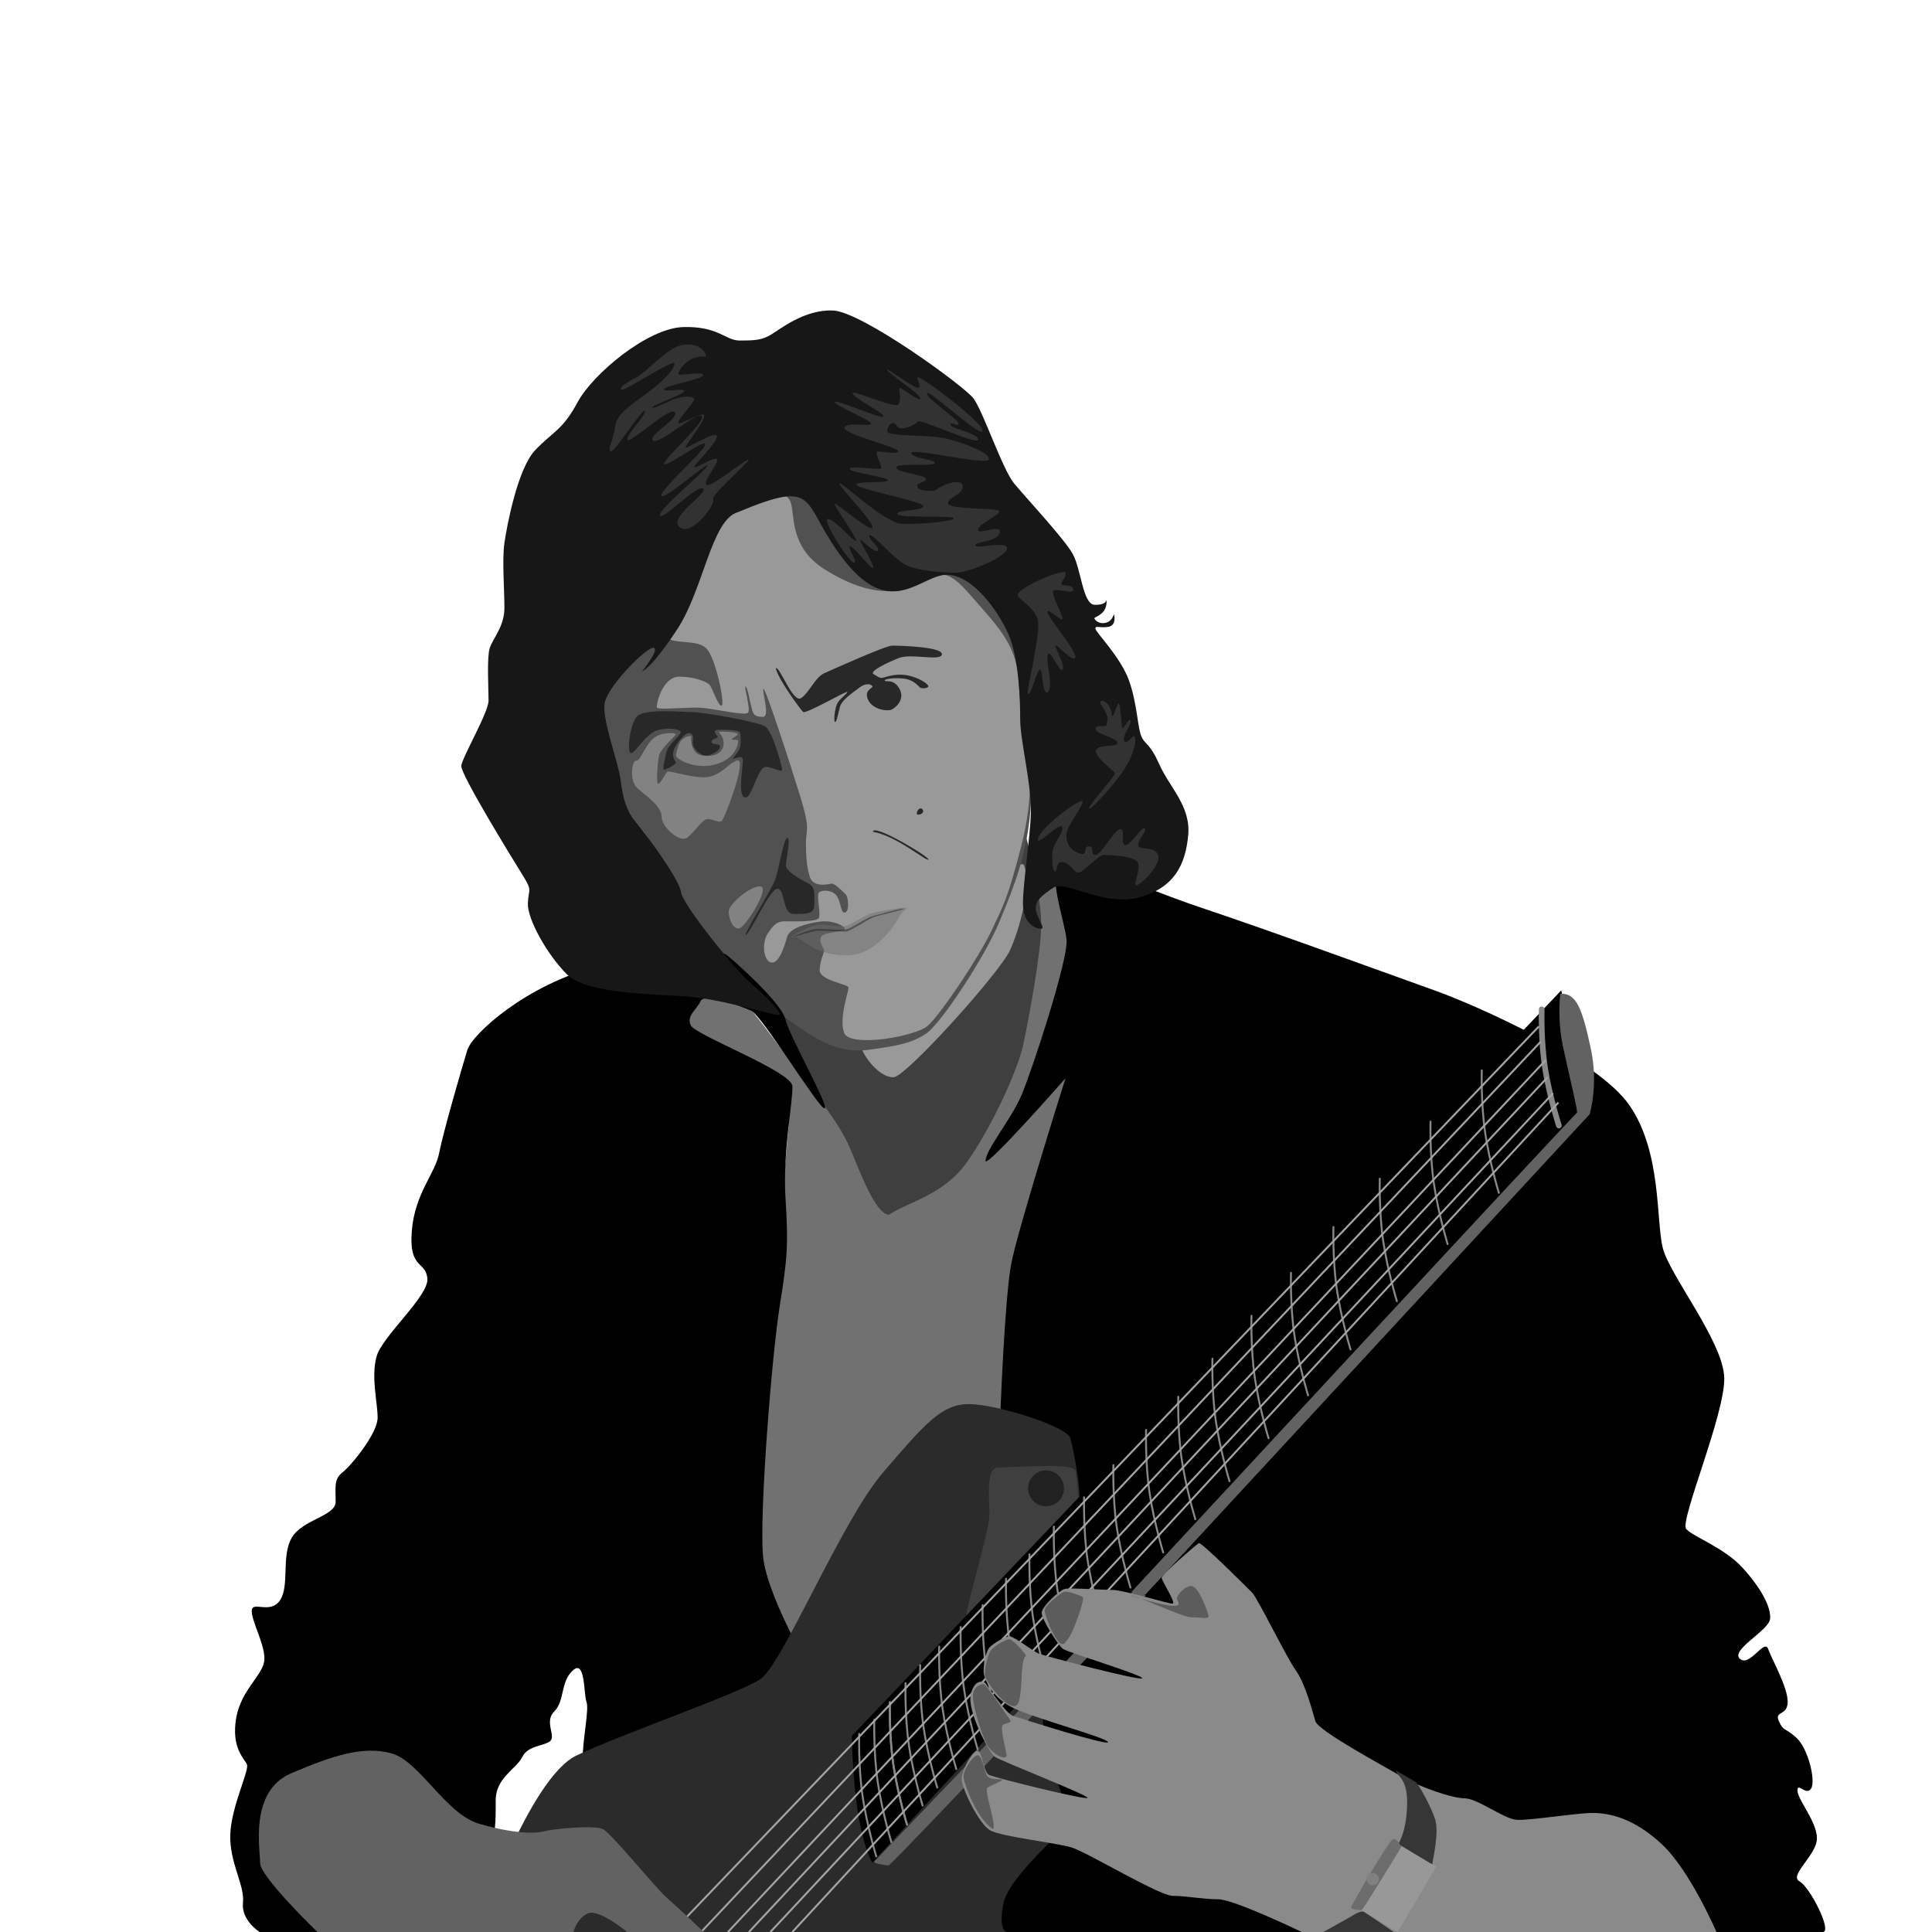 <?xml version="1.0" encoding="UTF-8" standalone="no"?>
<!-- Created with Inkscape (http://www.inkscape.org/) -->

<svg
   xmlns:dc="http://purl.org/dc/elements/1.1/"
   xmlns:cc="http://creativecommons.org/ns#"
   xmlns:rdf="http://www.w3.org/1999/02/22-rdf-syntax-ns#"
   xmlns:svg="http://www.w3.org/2000/svg"
   xmlns="http://www.w3.org/2000/svg"
   xmlns:sodipodi="http://sodipodi.sourceforge.net/DTD/sodipodi-0.dtd"
   xmlns:inkscape="http://www.inkscape.org/namespaces/inkscape"
   width="1000"
   height="1000"
   viewBox="0 0 264.583 264.583"
   id="svg4332"
   version="1.1"
   inkscape:version="0.91+devel r13925"
   sodipodi:docname="allan-holdsworth.svg"
   inkscape:export-filename="/Users/agarone/Documents/git/art/allan-holdsworth/allan-holdsworth.png"
   inkscape:export-xdpi="96"
   inkscape:export-ydpi="96">
  <defs
     id="defs4334" />
  <sodipodi:namedview
     id="base"
     pagecolor="#ffffff"
     bordercolor="#666666"
     borderopacity="1.0"
     inkscape:pageopacity="0.0"
     inkscape:pageshadow="2"
     inkscape:zoom="1.4"
     inkscape:cx="433.95098"
     inkscape:cy="531.99143"
     inkscape:document-units="px"
     inkscape:current-layer="layer2"
     showgrid="false"
     units="px"
     showguides="true"
     inkscape:guide-bbox="true"
     inkscape:window-width="1920"
     inkscape:window-height="1151"
     inkscape:window-x="0"
     inkscape:window-y="1"
     inkscape:window-maximized="1">
    <sodipodi:guide
       position="264.583,0"
       orientation="1,0"
       id="guide4340"
       inkscape:label=""
       inkscape:color="rgb(0,0,255)" />
    <sodipodi:guide
       position="0,0"
       orientation="1,0"
       id="guide4342"
       inkscape:label=""
       inkscape:color="rgb(0,0,255)" />
    <sodipodi:guide
       position="0,0"
       orientation="0,1"
       id="guide4344"
       inkscape:label=""
       inkscape:color="rgb(0,0,255)" />
    <sodipodi:guide
       position="0,264.583"
       orientation="0,1"
       id="guide4346"
       inkscape:label=""
       inkscape:color="rgb(0,0,255)" />
  </sodipodi:namedview>
  <g
     inkscape:label="BG"
     inkscape:groupmode="layer"
     id="layer1"
     transform="translate(0,-32.417)"
     style="display:none">
    <rect
       style="opacity:1;fill:#ffffff;fill-opacity:1;stroke:none;stroke-width:11.608;stroke-miterlimit:4;stroke-dasharray:none;stroke-opacity:1"
       id="rect5606"
       width="264.583"
       height="264.583"
       x="0"
       y="32.417" />
  </g>
  <g
     inkscape:groupmode="layer"
     id="layer2"
     inkscape:label="Head"
     style="display:inline;opacity:1">
    <path
       style="fill:#3f3f3f;fill-opacity:1;fill-rule:evenodd;stroke:none;stroke-width:0.265px;stroke-linecap:butt;stroke-linejoin:miter;stroke-opacity:1"
       d="m 140.116,113.108 c 0,0 3.274,12.161 3.274,13.564 0,1.403 -2.94,21.716 -6.014,27.328 -3.074,5.613 -16.972,15.969 -16.972,15.969 0,0 -14.232,-31.337 -13.698,-32.139 0.535,-0.802 33.409,-24.722 33.409,-24.722 z"
       id="path4992"
       inkscape:connector-curvature="0" />
    <path
       style="fill:#999999;fill-opacity:1;fill-rule:evenodd;stroke:none;stroke-width:0.265px;stroke-linecap:butt;stroke-linejoin:miter;stroke-opacity:1"
       d="m 117.999,143.577 c 0.535,1.537 2.673,4.076 4.41,3.942 1.737,-0.134 14.499,-14.299 15.903,-17.373 1.403,-3.074 2.94,-8.954 1.938,-11.626 -1.002,-2.673 -22.25,25.057 -22.25,25.057 z"
       id="path4994"
       inkscape:connector-curvature="0" />
    <path
       style="fill:#515151;fill-opacity:1;fill-rule:evenodd;stroke:none;stroke-width:0.265px;stroke-linecap:butt;stroke-linejoin:miter;stroke-opacity:1"
       d="m 93.344,124.601 c 1.537,1.67 11.025,12.495 14.767,15.168 3.742,2.673 6.749,4.544 10.758,4.009 4.009,-0.535 6.08,-0.935 8.018,-2.272 1.938,-1.336 7.884,-10.223 10.023,-15.368 2.138,-5.145 3.675,-9.154 4.21,-15.168 0.535,-6.014 -0.468,-17.907 -2.005,-22.451 -1.537,-4.544 -6.682,-10.958 -10.089,-10.958 -3.408,0 -12.695,-13.163 -22.183,-11.626 -9.488,1.537 -13.363,12.628 -20.379,18.976 -7.016,6.348 -3.675,14.967 -2.74,18.108 0.935,3.14 0.601,6.414 3.809,10.156 3.207,3.742 4.477,9.154 5.813,11.426 z"
       id="path4950"
       inkscape:connector-curvature="0" />
    <path
       style="fill:#999999;fill-opacity:1;fill-rule:evenodd;stroke:none;stroke-width:0.265px;stroke-linecap:butt;stroke-linejoin:miter;stroke-opacity:1"
       d="m 89.936,96.872 c 0.067,-1.336 1.136,-4.209 3.074,-4.209 1.938,0 3.708,0.635 4.143,1.102 0.434,0.468 1.169,2.94 1.67,2.873 0.501,-0.067 -0.768,-6.515 -2.105,-7.851 -1.336,-1.336 -4.711,-0.401 -5.512,-1.67 -0.802,-1.27 -0.334,-5.479 3.475,-10.891 3.809,-5.412 7.617,-8.419 9.689,-8.419 2.071,0 3.742,-0.668 4.076,1.67 0.334,2.339 0.334,5.88 4.477,8.486 4.143,2.606 8.486,3.942 12.161,2.205 3.675,-1.737 4.41,-2.606 7.818,1.336 3.408,3.942 6.147,6.481 6.548,11.225 0.401,4.744 0.468,7.951 1.002,9.354 0.535,1.403 1.27,6.615 -0.601,13.831 -1.871,7.216 -2.405,8.018 -4.076,11.559 -1.67,3.541 -7.016,11.559 -8.753,13.029 -1.737,1.47 -10.691,3.007 -11.426,0.935 -0.735,-2.071 0.668,-5.746 0.601,-6.214 -0.067,-0.468 -4.009,-0.935 -3.942,-2.405 0.067,-1.47 0.668,-2.405 0.601,-2.673 -0.067,-0.267 -0.768,-1.203 -0.401,-1.871 0.367,-0.668 3.274,-0.635 3.241,-1.069 -0.033,-0.434 -1.704,-1.203 -3.274,-1.002 -1.57,0.2 -4.276,0.768 -4.644,2.138 -0.367,1.37 -1.136,3.675 -2.172,3.474 -1.036,-0.2 -1.336,-2.639 -0.468,-3.976 0.869,-1.336 1.403,-1.67 2.339,-1.67 0.935,0 4.41,0.134 4.677,-0.468 0.267,-0.601 -0.367,-3.074 0,-3.474 0.367,-0.401 1.938,-0.401 2.506,0.568 0.568,0.969 0.468,2.305 1.069,2.172 0.601,-0.134 0.501,-2.138 0.033,-2.539 -0.468,-0.401 -1.437,-1.537 -2.005,-1.403 -0.568,0.134 -2.372,0.468 -2.84,-0.902 -0.468,-1.37 -0.548,-3.093 -0.548,-4.794 0,-1.701 0.661,-1.559 -0.756,-6.189 -1.417,-4.63 -4.772,-14.883 -5.055,-14.788 -0.283,0.094 0.992,3.874 -0.095,3.827 -1.087,-0.047 -1.276,-0.236 -1.512,-1.134 -0.236,-0.898 -0.614,-3.071 -0.85,-3.024 -0.236,0.047 0.756,3.166 0.331,3.591 -0.425,0.425 -4.252,-0.472 -6.142,-0.661 -1.89,-0.189 -6.328,0.361 -6.353,-0.079 z"
       id="path4952"
       inkscape:connector-curvature="0" />
    <path
       style="fill:#828282;fill-opacity:1;fill-rule:evenodd;stroke:none;stroke-width:0.265px;stroke-linecap:butt;stroke-linejoin:miter;stroke-opacity:1"
       d="m 100.447,104.416 c -0.236,-0.189 -1.89,2.032 -4.016,2.032 -2.126,0 -4.819,-0.992 -5.055,-0.756 -0.236,0.236 -1.039,1.843 -1.276,1.606 -0.236,-0.236 -0.047,-2.788 0.142,-3.78 0.189,-0.992 2.362,-2.788 2.315,-2.977 -0.047,-0.189 -1.984,-0.378 -3.118,0.614 -1.134,0.992 -1.795,3.166 -2.315,3.024 -0.52,-0.142 -1.087,2.693 0.236,3.827 1.323,1.134 3.26,2.457 3.26,3.874 0,1.417 2.504,3.591 3.496,2.835 0.992,-0.756 2.079,-2.551 2.788,-2.551 0.709,0 1.559,0.567 1.937,0.283 0.378,-0.283 4.158,-10.111 1.606,-8.032 z"
       id="path4954"
       inkscape:connector-curvature="0" />
    <path
       style="fill:#828282;fill-opacity:1;fill-rule:evenodd;stroke:none;stroke-width:0.265px;stroke-linecap:butt;stroke-linejoin:miter;stroke-opacity:1"
       d="m 101.203,127.142 c 0.756,0 4.111,-5.292 3.071,-5.717 -1.039,-0.425 -4.536,2.315 -4.488,3.449 0.047,1.134 0.661,2.41 1.417,2.268 z"
       id="path4956"
       inkscape:connector-curvature="0" />
    <path
       style="fill:#828282;fill-opacity:1;fill-rule:evenodd;stroke:none;stroke-width:0.265px;stroke-linecap:butt;stroke-linejoin:miter;stroke-opacity:1"
       d="m 94.683,100.825 c -0.142,0.378 0,2.197 1.158,2.551 1.158,0.354 2.929,0.142 3.213,-1.181 0.283,-1.323 -0.827,-1.937 -0.543,-1.984 0.283,-0.047 2.646,0 2.504,0.354 -0.142,0.354 -0.874,0.52 -0.78,0.685 0.095,0.165 0.85,-0.071 0.85,0.236 0,0.307 -0.236,2.386 -3.071,3.189 -2.835,0.803 -5.433,-0.732 -5.433,-1.181 0,-0.449 0.402,-1.866 0.78,-2.173 0.378,-0.307 0.921,-0.614 1.323,-0.496 z"
       id="path4958"
       inkscape:connector-curvature="0" />
    <path
       style="fill:#282828;fill-opacity:1;fill-rule:evenodd;stroke:none;stroke-width:0.265px;stroke-linecap:butt;stroke-linejoin:miter;stroke-opacity:1"
       d="m 102.101,128.039 c 0.567,0.047 3.402,-6.615 4.441,-6.331 1.039,0.283 0.567,3.449 2.173,3.449 1.606,0 2.788,0.047 2.788,-1.134 0,-1.181 0.283,-2.457 -0.709,-2.977 -0.992,-0.52 -3.166,-1.701 -3.166,-2.504 0,-0.803 0.709,-3.827 0.189,-3.78 -0.52,0.047 -1.134,4.347 -1.701,5.811 -0.567,1.465 -4.063,6.993 -4.016,7.465 z"
       id="path4962"
       inkscape:connector-curvature="0" />
    <path
       style="fill:#282828;fill-opacity:1;fill-rule:evenodd;stroke:none;stroke-width:0.265px;stroke-linecap:butt;stroke-linejoin:miter;stroke-opacity:1"
       d="m 102.195,109.188 c 0.709,0 1.654,-4.158 2.646,-4.158 0.992,0 2.268,0.85 2.268,0.378 0,-0.472 -1.323,-5.339 -2.362,-5.953 -1.039,-0.614 -8.41,-1.937 -9.969,-1.937 -1.559,0 -6.567,-0.52 -7.56,0.614 -0.992,1.134 -1.417,5.008 -0.803,5.008 0.614,0 1.984,-2.646 3.591,-3.118 1.606,-0.472 3.26,-0.142 3.213,0.283 -0.047,0.425 -1.795,1.748 -1.984,2.788 -0.189,1.039 -0.614,2.41 -0.236,2.315 0.378,-0.095 1.748,-0.803 1.559,-1.039 -0.189,-0.236 -0.614,-0.945 -0.236,-1.795 0.378,-0.85 1.606,-2.504 2.268,-2.126 0.661,0.378 0.047,1.181 0.425,1.843 0.378,0.661 1.276,1.465 2.221,1.087 0.945,-0.378 1.417,-0.803 1.37,-1.181 -0.047,-0.378 -1.181,-0.189 -1.181,-0.614 0,-0.425 1.087,-0.52 0.85,-0.756 -0.236,-0.236 -0.661,-0.756 -0.142,-0.85 0.52,-0.094 3.118,-0.047 3.213,0.331 0.095,0.378 0.167,1.661 -0.066,2.229 -0.234,0.568 -1.002,1.37 -0.935,1.403 0.067,0.033 0.986,-0.451 1.32,-0.15 0.334,0.301 -0.922,5.74 0.533,5.401 z"
       id="path4964"
       inkscape:connector-curvature="0" />
    <path
       style="fill:#6e6e6e;fill-opacity:0.47;fill-rule:evenodd;stroke:none;stroke-width:0.265px;stroke-linecap:butt;stroke-linejoin:miter;stroke-opacity:1"
       d="m 108.385,128.441 c 0,-0.378 2.906,-1.819 3.803,-1.819 0.898,0 3.047,0.307 3.591,0.213 0.543,-0.095 2.646,-1.488 3.567,-1.772 0.921,-0.283 4.772,-0.921 4.819,-0.732 0.047,0.189 -0.709,0.543 -1.134,1.394 -0.425,0.85 -3.024,5.032 -6.922,5.103 -3.898,0.071 -5.717,-1.748 -6.544,-2.221 -0.827,-0.472 -0.756,-0.189 -1.181,-0.165 z"
       id="path4966"
       inkscape:connector-curvature="0" />
    <path
       style="fill:#1c1c1c;fill-opacity:0.47;fill-rule:evenodd;stroke:none;stroke-width:0.265px;stroke-linecap:butt;stroke-linejoin:miter;stroke-opacity:1"
       d="m 108.574,128.347 c 0.142,-0.213 2.575,-1.134 3.26,-1.134 0.685,0 3.307,0.165 4.016,0.071 0.709,-0.095 2.788,-1.606 3.614,-1.819 0.827,-0.213 4.299,-1.205 4.299,-1.016 0,0.189 -3.544,0.874 -4.299,1.228 -0.756,0.354 -3.118,1.843 -3.52,1.89 -0.402,0.047 -3.425,-0.142 -4.063,-0.095 -0.638,0.047 -2.882,0.756 -3.307,0.874 z"
       id="path4968"
       inkscape:connector-curvature="0" />
    <path
       style="fill:#282828;fill-opacity:1;fill-rule:evenodd;stroke:none;stroke-width:0.265px;stroke-linecap:butt;stroke-linejoin:miter;stroke-opacity:1"
       d="m 119.536,113.91 c 0,-1.203 7.818,3.474 7.617,3.809 -0.2,0.334 -4.41,-3.274 -7.617,-3.809 z"
       id="path4970"
       inkscape:connector-curvature="0" />
    <path
       style="fill:#282828;fill-opacity:1;fill-rule:evenodd;stroke:none;stroke-width:0.265px;stroke-linecap:butt;stroke-linejoin:miter;stroke-opacity:1"
       d="m 125.55,111.438 c 0,-0.535 0.568,-1.036 0.835,-0.501 0.267,0.535 -0.802,0.802 -0.835,0.501 z"
       id="path4972"
       inkscape:connector-curvature="0" />
    <path
       style="fill:#282828;fill-opacity:1;fill-rule:evenodd;stroke:none;stroke-width:0.265px;stroke-linecap:butt;stroke-linejoin:miter;stroke-opacity:1"
       d="m 106.24,91.526 c 0.501,-0.434 2.339,4.844 3.474,4.076 1.136,-0.768 1.904,-2.84 3.174,-3.408 1.27,-0.568 8.386,-3.775 9.288,-3.775 0.902,0 6.849,0.134 6.815,1.169 -0.033,1.036 -4.143,-0.134 -5.813,0.501 -1.67,0.635 -4.209,1.871 -3.541,2.238 0.668,0.367 0.768,0.535 1.169,0.501 0.401,-0.033 1.67,-0.635 3.307,-0.367 1.637,0.267 3.174,1.27 3.007,1.57 -0.167,0.301 -0.902,0.234 -1.069,0.167 -0.167,-0.067 -0.802,-1.102 -2.305,-1.27 -1.503,-0.167 -2.773,0.1 -2.572,0.301 0.2,0.2 1.27,-0.301 2.038,1.169 0.768,1.47 -0.668,2.606 -1.169,2.806 -0.501,0.2 -2.472,0.033 -3.14,-1.336 -0.668,-1.37 0.668,-1.604 0.568,-1.871 -0.1,-0.267 -0.802,-0.568 -1.771,0.167 -0.969,0.735 -2.405,1.67 -2.673,2.639 -0.267,0.969 -0.434,2.071 -0.668,2.071 -0.234,0 -0.033,-1.871 0.301,-2.539 0.334,-0.668 1.437,-1.37 1.37,-1.57 -0.067,-0.2 -5.713,3.074 -6.047,2.74 -0.334,-0.334 -3.341,-4.343 -3.742,-5.98 z"
       id="path4974"
       inkscape:connector-curvature="0" />
  </g>
  <g
     inkscape:groupmode="layer"
     id="layer4"
     inkscape:label="Shirt"
     style="display:inline">
    <path
       style="fill:#717171;fill-opacity:1;fill-rule:evenodd;stroke:none;stroke-width:0.265px;stroke-linecap:butt;stroke-linejoin:miter;stroke-opacity:1"
       d="m 121.741,166.362 c 2.539,-1.737 7.484,-2.673 10.691,-7.216 3.207,-4.544 6.949,-12.428 7.751,-16.303 0.802,-3.875 2.405,-12.428 2.405,-16.303 0,-3.875 -1.604,-8.152 -0.267,-7.751 1.336,0.401 7.884,6.815 7.083,14.967 -0.802,8.152 -10.557,18.442 -10.958,20.045 -0.401,1.604 4.212,-6.024 4.479,-4.954 0.267,1.069 9.942,-10.18 9.942,-7.107 0,3.074 -13.619,24.623 -13.886,36.115 -0.267,11.493 -3.074,53.187 -9.354,53.988 -6.281,0.802 -29.132,1.203 -29.132,-6.682 0,-7.884 6.281,-47.307 6.281,-54.523 0,-7.216 2.138,-20.847 1.203,-22.183 -0.935,-1.336 -3.474,-1.336 -6.414,-3.341 -2.94,-2.005 -9.706,-3.742 -9.706,-5.746 0,-2.005 6.231,-5.613 7.567,-4.944 1.336,0.668 8.885,11.009 10.691,13.363 3.074,4.009 4.677,6.147 5.88,8.553 1.203,2.405 3.608,9.889 5.746,10.023 z"
       id="path5003"
       inkscape:connector-curvature="0"
       sodipodi:nodetypes="cssssssssssssssssssc" />
    <path
       style="fill:#000000;fill-opacity:1;fill-rule:evenodd;stroke:none;stroke-width:0.265px;stroke-linecap:butt;stroke-linejoin:miter;stroke-opacity:1"
       d="m 134.971,159.012 c 0,-1.604 3.474,-5.613 4.944,-9.087 1.47,-3.474 6.414,-18.575 6.147,-21.248 -0.267,-2.673 -2.806,-9.354 -0.668,-10.424 2.138,-1.069 10.156,3.074 19.377,6.147 9.221,3.074 26.059,9.221 31.671,11.225 5.613,2.005 22.317,9.354 26.727,15.769 4.41,6.414 3.608,15.769 4.544,19.511 0.935,3.742 8.285,12.829 8.419,17.773 0.134,4.944 -6.147,19.644 -5.212,20.713 0.935,1.069 5.212,2.539 7.751,5.345 2.539,2.806 3.875,5.345 3.742,6.949 -0.134,1.604 -5.479,4.276 -4.143,5.479 1.336,1.203 3.341,-2.806 3.875,-1.336 0.535,1.47 2.673,5.212 2.673,7.216 0,2.005 -1.871,1.203 -1.203,2.673 0.668,1.47 0.802,0.802 2.405,2.272 1.604,1.47 2.673,5.88 2.005,6.949 -0.668,1.069 -1.871,-0.935 -1.871,0.267 0,1.203 2.673,4.276 2.673,6.548 0,2.272 -3.875,5.078 -2.405,5.88 1.47,0.802 4.544,6.949 3.207,6.949 l -170.251,0 c 0,0 0.401,-20.312 0.401,-23.386 0,-3.074 0.935,-7.083 0.535,-8.152 -0.401,-1.069 -0.134,-5.88 -1.871,-4.276 -1.737,1.604 -1.069,4.143 -2.539,5.613 -1.47,1.47 0.401,3.475 -0.668,4.143 -1.069,0.668 -2.94,0.535 -3.742,2.138 -0.802,1.604 -3.608,2.806 -3.608,5.88 0,3.074 0.134,6.949 -2.673,10.29 -2.806,3.341 -6.548,7.751 -6.548,7.751 l -23.119,0 c 0,0 -2.539,-1.604 -2.272,-4.009 0.267,-2.405 -1.871,-5.479 -1.737,-9.354 0.134,-3.875 2.673,-8.82 2.272,-9.622 -0.401,-0.802 -2.138,-2.272 -1.47,-6.281 0.668,-4.009 3.875,-6.014 3.875,-8.152 0,-2.138 -1.737,-5.078 -1.737,-6.548 0,-1.47 2.539,0.535 3.875,-1.47 1.336,-2.005 0.134,-6.014 1.604,-8.553 1.47,-2.539 6.014,-2.94 6.014,-4.944 0,-2.005 -0.267,-3.074 0.935,-4.009 1.203,-0.935 4.811,-5.345 4.811,-7.484 0,-2.138 -0.935,-5.613 -0.134,-8.419 0.802,-2.806 7.216,-8.285 6.949,-10.691 -0.267,-2.405 -2.539,-1.203 -2.138,-6.414 0.401,-5.212 3.207,-7.884 3.742,-10.691 0.535,-2.806 3.207,-12.027 3.875,-14.165 0.668,-2.138 8.018,-8.954 18.041,-11.493 10.023,-2.539 16.17,-2.539 17.506,-1.47 1.336,1.069 7.484,6.548 8.018,8.82 0.535,2.272 6.147,12.161 5.345,12.161 -0.802,0 -8.553,-12.695 -10.023,-13.363 -1.47,-0.668 -6.414,-2.539 -6.949,-1.336 -0.535,1.203 -2.005,2.005 -1.336,3.341 0.668,1.336 13.764,6.281 13.898,8.285 0.134,2.005 -1.336,8.954 -0.935,15.368 0.401,6.414 0.267,8.152 -0.802,14.833 -1.069,6.682 -2.806,28.464 -2.272,34.211 0.535,5.746 7.617,17.907 8.686,18.709 1.069,0.802 19.644,-6.147 20.446,-6.147 0.802,0 3.074,-20.981 3.207,-27.128 0.134,-6.147 0.802,-20.713 1.604,-25.257 0.802,-4.544 7.484,-25.658 7.484,-25.658 0,0 -10.691,12.161 -10.958,11.359 z"
       id="path5005"
       inkscape:connector-curvature="0"
       sodipodi:nodetypes="cssssssssssssssssssssscssssssssccssssssssssssssssssssssssssssssscc" />
  </g>
  <g
     inkscape:groupmode="layer"
     id="layer5"
     inkscape:label="Guitar"
     style="display:inline">
    <path
       style="fill:#2b2b2b;fill-opacity:1;fill-rule:evenodd;stroke:none;stroke-width:0.265px;stroke-linecap:butt;stroke-linejoin:miter;stroke-opacity:1"
       d="m 65.347,264.583 c 0,0 7.083,-21.114 13.631,-24.188 6.548,-3.074 22.05,-8.419 25.123,-10.424 3.074,-2.005 11.092,-21.649 16.838,-28.331 5.746,-6.682 8.018,-9.354 11.76,-9.354 3.742,0 13.497,3.074 13.898,4.677 0.401,1.604 1.871,8.018 1.069,12.562 -0.802,4.544 -5.212,16.972 -4.944,24.589 0.267,7.617 4.276,14.032 3.474,15.502 -0.802,1.47 -8.152,7.484 -8.82,11.225 -0.668,3.742 0.535,3.742 0.535,3.742 z"
       id="path5008"
       inkscape:connector-curvature="0" />
    <path
       style="fill:#3f3f3f;fill-opacity:1;fill-rule:evenodd;stroke:none;stroke-width:0.265px;stroke-linecap:butt;stroke-linejoin:miter;stroke-opacity:1"
       d="m 132.298,221.419 c 0.267,-2.405 3.207,-11.76 3.207,-14.032 0,-2.272 -0.535,-6.414 1.203,-6.414 1.737,0 10.29,-0.668 10.557,0.401 0.267,1.069 0.535,4.944 0.535,4.944 z"
       id="path5010"
       inkscape:connector-curvature="0" />
    <path
       style="fill:#000000;fill-opacity:1;fill-rule:evenodd;stroke:none;stroke-width:0.265px;stroke-linecap:butt;stroke-linejoin:miter;stroke-opacity:1"
       d="m 116.663,237.723 97.152,-102.097 2.539,13.898 -96.885,105.571 c 0,0 -2.539,-3.742 -2.806,-17.373 z"
       id="path5012"
       inkscape:connector-curvature="0" />
    <path
       style="fill:none;fill-rule:evenodd;stroke:#888888;stroke-width:0.265;stroke-linecap:round;stroke-linejoin:miter;stroke-miterlimit:4;stroke-dasharray:none;stroke-opacity:1"
       d="m 117.665,237.455 c 0,0 -0.134,4.477 0.468,8.553 0.601,4.076 1.871,8.219 1.871,8.219"
       id="path5026"
       inkscape:connector-curvature="0" />
    <path
       inkscape:connector-curvature="0"
       id="path5028"
       d="m 119.737,235.518 c 0,0 -0.134,4.477 0.468,8.553 0.601,4.076 1.871,8.219 1.871,8.219"
       style="fill:none;fill-rule:evenodd;stroke:#888888;stroke-width:0.265;stroke-linecap:round;stroke-linejoin:miter;stroke-miterlimit:4;stroke-dasharray:none;stroke-opacity:1" />
    <path
       style="fill:none;fill-rule:evenodd;stroke:#888888;stroke-width:0.265;stroke-linecap:round;stroke-linejoin:miter;stroke-miterlimit:4;stroke-dasharray:none;stroke-opacity:1"
       d="m 121.875,233.112 c 0,0 -0.134,4.477 0.468,8.553 0.601,4.076 1.871,8.219 1.871,8.219"
       id="path5030"
       inkscape:connector-curvature="0" />
    <path
       inkscape:connector-curvature="0"
       id="path5032"
       d="m 121.875,233.112 c 0,0 -0.134,4.477 0.468,8.553 0.601,4.076 1.871,8.219 1.871,8.219"
       style="fill:none;fill-rule:evenodd;stroke:#888888;stroke-width:0.265;stroke-linecap:round;stroke-linejoin:miter;stroke-miterlimit:4;stroke-dasharray:none;stroke-opacity:1" />
    <path
       style="fill:none;fill-rule:evenodd;stroke:#888888;stroke-width:0.265;stroke-linecap:round;stroke-linejoin:miter;stroke-miterlimit:4;stroke-dasharray:none;stroke-opacity:1"
       d="m 124.013,230.506 c 0,0 -0.134,4.477 0.468,8.553 0.601,4.076 1.871,8.219 1.871,8.219"
       id="path5034"
       inkscape:connector-curvature="0" />
    <path
       inkscape:connector-curvature="0"
       id="path5036"
       d="m 126.018,228.034 c 0,0 -0.134,4.477 0.468,8.553 0.601,4.076 1.871,8.219 1.871,8.219"
       style="fill:none;fill-rule:evenodd;stroke:#888888;stroke-width:0.265;stroke-linecap:round;stroke-linejoin:miter;stroke-miterlimit:4;stroke-dasharray:none;stroke-opacity:1" />
    <path
       style="fill:none;fill-rule:evenodd;stroke:#888888;stroke-width:0.265;stroke-linecap:round;stroke-linejoin:miter;stroke-miterlimit:4;stroke-dasharray:none;stroke-opacity:1"
       d="m 128.623,225.495 c 0,0 -0.134,4.477 0.468,8.553 0.601,4.076 1.871,8.219 1.871,8.219"
       id="path5038"
       inkscape:connector-curvature="0" />
    <path
       inkscape:connector-curvature="0"
       id="path5040"
       d="m 131.563,222.822 c 0,0 -0.134,4.477 0.468,8.553 0.601,4.076 1.871,8.219 1.871,8.219"
       style="fill:none;fill-rule:evenodd;stroke:#888888;stroke-width:0.265;stroke-linecap:round;stroke-linejoin:miter;stroke-miterlimit:4;stroke-dasharray:none;stroke-opacity:1" />
    <path
       style="fill:none;fill-rule:evenodd;stroke:#888888;stroke-width:0.265;stroke-linecap:round;stroke-linejoin:miter;stroke-miterlimit:4;stroke-dasharray:none;stroke-opacity:1"
       d="m 134.57,219.816 c 0,0 -0.134,4.477 0.468,8.553 0.601,4.076 1.871,8.219 1.871,8.219"
       id="path5042"
       inkscape:connector-curvature="0" />
    <path
       inkscape:connector-curvature="0"
       id="path5044"
       d="m 137.777,216.208 c 0,0 -0.134,4.477 0.468,8.553 0.601,4.076 1.871,8.219 1.871,8.219"
       style="fill:none;fill-rule:evenodd;stroke:#888888;stroke-width:0.265;stroke-linecap:round;stroke-linejoin:miter;stroke-miterlimit:4;stroke-dasharray:none;stroke-opacity:1" />
    <path
       style="fill:none;fill-rule:evenodd;stroke:#888888;stroke-width:0.265;stroke-linecap:round;stroke-linejoin:miter;stroke-miterlimit:4;stroke-dasharray:none;stroke-opacity:1"
       d="m 140.985,212.867 c 0,0 -0.134,4.477 0.468,8.553 0.601,4.076 1.871,8.219 1.871,8.219"
       id="path5046"
       inkscape:connector-curvature="0" />
    <path
       inkscape:connector-curvature="0"
       id="path5048"
       d="m 144.326,209.058 c 0,0 -0.134,4.477 0.468,8.553 0.601,4.076 1.871,8.219 1.871,8.219"
       style="fill:none;fill-rule:evenodd;stroke:#888888;stroke-width:0.265;stroke-linecap:round;stroke-linejoin:miter;stroke-miterlimit:4;stroke-dasharray:none;stroke-opacity:1" />
    <path
       style="fill:none;fill-rule:evenodd;stroke:#888888;stroke-width:0.265;stroke-linecap:round;stroke-linejoin:miter;stroke-miterlimit:4;stroke-dasharray:none;stroke-opacity:1"
       d="m 148.468,205.049 c 0,0 -0.134,4.477 0.468,8.553 0.601,4.076 1.871,8.219 1.871,8.219"
       id="path5050"
       inkscape:connector-curvature="0" />
    <path
       inkscape:connector-curvature="0"
       id="path5052"
       d="m 152.477,200.639 c 0,0 -0.134,4.477 0.468,8.553 0.601,4.076 1.871,8.219 1.871,8.219"
       style="fill:none;fill-rule:evenodd;stroke:#888888;stroke-width:0.265;stroke-linecap:round;stroke-linejoin:miter;stroke-miterlimit:4;stroke-dasharray:none;stroke-opacity:1" />
    <path
       style="fill:none;fill-rule:evenodd;stroke:#888888;stroke-width:0.265;stroke-linecap:round;stroke-linejoin:miter;stroke-miterlimit:4;stroke-dasharray:none;stroke-opacity:1"
       d="m 156.954,195.828 c 0,0 -0.134,4.477 0.468,8.553 0.601,4.076 1.871,8.219 1.871,8.219"
       id="path5054"
       inkscape:connector-curvature="0" />
    <path
       inkscape:connector-curvature="0"
       id="path5056"
       d="m 161.364,191.285 c 0,0 -0.134,4.477 0.468,8.553 0.601,4.076 1.871,8.219 1.871,8.219"
       style="fill:none;fill-rule:evenodd;stroke:#888888;stroke-width:0.265;stroke-linecap:round;stroke-linejoin:miter;stroke-miterlimit:4;stroke-dasharray:none;stroke-opacity:1" />
    <path
       style="fill:none;fill-rule:evenodd;stroke:#888888;stroke-width:0.265;stroke-linecap:round;stroke-linejoin:miter;stroke-miterlimit:4;stroke-dasharray:none;stroke-opacity:1"
       d="m 166.041,186.073 c 0,0 -0.134,4.477 0.468,8.553 0.601,4.076 1.871,8.219 1.871,8.219"
       id="path5058"
       inkscape:connector-curvature="0" />
    <path
       inkscape:connector-curvature="0"
       id="path5060"
       d="m 171.387,180.193 c 0,0 -0.134,4.477 0.468,8.553 0.601,4.076 1.871,8.219 1.871,8.219"
       style="fill:none;fill-rule:evenodd;stroke:#888888;stroke-width:0.265;stroke-linecap:round;stroke-linejoin:miter;stroke-miterlimit:4;stroke-dasharray:none;stroke-opacity:1" />
    <path
       style="fill:none;fill-rule:evenodd;stroke:#888888;stroke-width:0.265;stroke-linecap:round;stroke-linejoin:miter;stroke-miterlimit:4;stroke-dasharray:none;stroke-opacity:1"
       d="m 176.799,174.313 c 0,0 -0.134,4.477 0.468,8.553 0.601,4.076 1.871,8.219 1.871,8.219"
       id="path5062"
       inkscape:connector-curvature="0" />
    <path
       inkscape:connector-curvature="0"
       id="path5064"
       d="m 182.612,168.032 c 0,0 -0.134,4.477 0.468,8.553 0.601,4.076 1.871,8.219 1.871,8.219"
       style="fill:none;fill-rule:evenodd;stroke:#888888;stroke-width:0.265;stroke-linecap:round;stroke-linejoin:miter;stroke-miterlimit:4;stroke-dasharray:none;stroke-opacity:1" />
    <path
       style="fill:none;fill-rule:evenodd;stroke:#888888;stroke-width:0.265;stroke-linecap:round;stroke-linejoin:miter;stroke-miterlimit:4;stroke-dasharray:none;stroke-opacity:1"
       d="m 188.96,161.417 c 0,0 -0.134,4.477 0.468,8.553 0.601,4.076 1.871,8.219 1.871,8.219"
       id="path5066"
       inkscape:connector-curvature="0" />
    <path
       inkscape:connector-curvature="0"
       id="path5068"
       d="m 195.909,153.6 c 0,0 -0.134,4.477 0.468,8.553 0.601,4.076 1.871,8.219 1.871,8.219"
       style="fill:none;fill-rule:evenodd;stroke:#888888;stroke-width:0.265;stroke-linecap:round;stroke-linejoin:miter;stroke-miterlimit:4;stroke-dasharray:none;stroke-opacity:1" />
    <path
       style="fill:none;fill-rule:evenodd;stroke:#888888;stroke-width:0.265;stroke-linecap:round;stroke-linejoin:miter;stroke-miterlimit:4;stroke-dasharray:none;stroke-opacity:1"
       d="m 202.924,146.584 c 0,0 -0.134,4.477 0.468,8.553 0.601,4.076 1.871,8.219 1.871,8.219"
       id="path5070"
       inkscape:connector-curvature="0" />
    <path
       inkscape:connector-curvature="0"
       id="path5072"
       d="m 211.134,138.223 c 0,0 -0.135,4.25 0.471,8.119 0.606,3.869 1.885,7.802 1.885,7.802"
       style="fill:none;fill-rule:evenodd;stroke:#888888;stroke-width:0.776;stroke-linecap:round;stroke-linejoin:miter;stroke-miterlimit:4;stroke-dasharray:none;stroke-opacity:1" />
    <path
       style="fill:none;fill-rule:evenodd;stroke:#a4a4a4;stroke-width:0.265px;stroke-linecap:butt;stroke-linejoin:miter;stroke-opacity:1"
       d="M 213.415,150.994 108.511,264.583"
       id="path5014"
       inkscape:connector-curvature="0" />
    <path
       style="fill:none;fill-rule:evenodd;stroke:#a4a4a4;stroke-width:0.265px;stroke-linecap:butt;stroke-linejoin:miter;stroke-opacity:1"
       d="M 212.68,149.724 105.505,264.583"
       id="path5016"
       inkscape:connector-curvature="0" />
    <path
       style="fill:none;fill-rule:evenodd;stroke:#a4a4a4;stroke-width:0.265px;stroke-linecap:butt;stroke-linejoin:miter;stroke-opacity:1"
       d="M 211.945,147.519 102.565,264.583"
       id="path5018"
       inkscape:connector-curvature="0" />
    <path
       style="fill:none;fill-rule:evenodd;stroke:#a4a4a4;stroke-width:0.265px;stroke-linecap:butt;stroke-linejoin:miter;stroke-opacity:1"
       d="M 211.677,145.181 99.692,264.583"
       id="path5020"
       inkscape:connector-curvature="0" />
    <path
       style="fill:none;fill-rule:evenodd;stroke:#a4a4a4;stroke-width:0.265px;stroke-linecap:butt;stroke-linejoin:miter;stroke-opacity:1"
       d="M 211.009,142.642 96.017,264.583"
       id="path5022"
       inkscape:connector-curvature="0" />
    <path
       style="fill:none;fill-rule:evenodd;stroke:#a4a4a4;stroke-width:0.265px;stroke-linecap:butt;stroke-linejoin:miter;stroke-opacity:1"
       d="M 210.742,140.57 92.074,264.583"
       id="path5024"
       inkscape:connector-curvature="0" />
    <circle
       style="fill:#212121;fill-opacity:1;fill-rule:evenodd;stroke:none;stroke-width:0.265px;stroke-linecap:butt;stroke-linejoin:miter;stroke-opacity:1"
       id="path5074"
       cx="143.253"
       cy="203.824"
       r="2.457" />
    <path
       style="display:inline;fill:#626262;fill-opacity:1;fill-rule:evenodd;stroke:none;stroke-width:0.265px;stroke-linecap:butt;stroke-linejoin:miter;stroke-opacity:1"
       d="m 213.682,136.094 c 0,0 -0.468,3.408 0.401,7.417 0.869,4.009 2.071,8.887 1.871,8.887 -0.2,0 -61.004,65.615 -61.004,65.615 l 1.871,0.401 60.871,-65.815 c 0,0 1.27,-4.009 0.134,-9.154 -1.136,-5.145 -1.871,-7.484 -4.143,-7.35 z"
       id="path5091"
       inkscape:connector-curvature="0" />
    <path
       style="fill:#626262;fill-opacity:1;fill-rule:evenodd;stroke:none;stroke-width:0.265px;stroke-linecap:butt;stroke-linejoin:miter;stroke-opacity:1"
       d="m 119.724,254.945 35.672,-37.278 1.512,0.85 c 0,0 -34.821,36.947 -35.199,36.947 -0.378,0 -2.032,-0.236 -1.984,-0.52 z"
       id="path5094"
       inkscape:connector-curvature="0" />
  </g>
  <g
     inkscape:groupmode="layer"
     id="layer3"
     inkscape:label="Hair">
    <path
       style="fill:#171717;fill-opacity:1;fill-rule:evenodd;stroke:none;stroke-width:0.265px;stroke-linecap:butt;stroke-linejoin:miter;stroke-opacity:1"
       d="m 101.028,70.145 c -3.608,1.069 -4.677,10.557 -8.285,16.036 -3.608,5.479 -4.811,5.746 -4.811,5.746 0,0 2.405,-2.94 1.604,-3.207 -0.802,-0.267 -5.942,4.803 -6.682,7.35 -0.601,2.071 1.813,8.157 2.144,10.803 0.331,2.646 0.803,4.158 2.173,5.811 1.37,1.654 5.906,7.796 6.095,9.497 0.189,1.701 7.654,10.914 9.497,12.426 1.843,1.512 4.488,4.205 3.969,4.394 -0.52,0.189 -7.607,-2.126 -12.331,-2.504 -4.725,-0.378 -14.032,-0.331 -16.773,-3.071 -2.74,-2.74 -5.433,-7.607 -5.339,-9.733 0.094,-2.126 0.709,-1.559 -0.85,-4.063 -1.559,-2.504 -8.363,-13.607 -8.268,-14.741 0.094,-1.134 3.733,-7.323 3.733,-8.93 0,-1.606 -0.236,-5.811 0.142,-7.134 0.378,-1.323 2.032,-2.977 2.032,-5.575 0,-2.599 -0.331,-6.567 0,-8.882 0.331,-2.315 1.795,-10.158 4.205,-12.709 2.41,-2.551 3.733,-2.693 5.811,-6.567 2.079,-3.874 9.591,-10.158 14.458,-10.3 4.866,-0.142 5.764,1.843 7.749,1.843 1.984,0 2.977,-0.047 4.205,-0.756 1.228,-0.709 4.63,-3.544 8.599,-3.355 3.969,0.189 17.859,10.3 19.182,12.001 1.323,1.701 3.969,9.733 5.622,11.717 1.654,1.984 6.804,7.512 7.985,9.591 1.181,2.079 1.37,6.945 3.024,6.993 1.654,0.047 1.606,-0.709 1.606,-0.709 0,0 0.189,1.134 -0.614,1.843 -0.803,0.709 -1.276,0.52 -0.898,0.945 0.378,0.425 1.087,0.567 1.701,0.283 0.614,-0.283 0.85,-1.087 0.85,-1.087 0,0 0.425,1.559 -0.803,1.748 -1.228,0.189 -1.748,-0.236 -1.748,0.236 0,0.472 3.496,3.922 4.63,7.182 1.134,3.26 1.134,6.473 1.701,7.654 0.567,1.181 1.087,0.756 2.457,3.827 1.37,3.071 4.299,5.67 3.922,9.638 -0.378,3.969 -1.843,7.182 -6.709,8.504 -4.866,1.323 -10.158,-2.41 -11.765,-1.323 -1.606,1.087 -2.646,1.89 -2.362,3.166 0.283,1.276 1.323,2.457 0.661,2.457 -0.661,0 -2.457,-0.614 -2.457,-3.449 0,-2.835 0.992,-8.882 1.087,-12.568 0.095,-3.685 -1.465,-9.78 -1.465,-12.662 0,-2.882 -0.189,-8.315 -1.559,-11.528 -1.37,-3.213 -4.866,-8.174 -8.41,-8.268 -3.544,-0.094 -7.56,6.189 -13.938,-1.748 -6.378,-7.938 -3.091,-11.704 -14.775,-6.821 z"
       id="path4980"
       inkscape:connector-curvature="0"
       sodipodi:nodetypes="cscsssssssssssssssssssssssssscssscssssssssssssssssc" />
    <path
       style="fill:#494949;fill-rule:evenodd;stroke:none;stroke-width:0.265px;stroke-linecap:butt;stroke-linejoin:miter;stroke-opacity:1;fill-opacity:0.541"
       d="m 96.715,48.853 c -0.142,-1.417 -2.504,-2.362 -4.583,-1.087 -2.079,1.276 -3.685,3.26 -5.244,4.063 -1.559,0.803 -2.173,1.37 -1.748,1.559 0.425,0.189 7.229,-4.347 7.229,-3.591 0,0.756 -1.417,2.315 -3.78,4.063 -2.362,1.748 -4.11,2.788 -4.347,4.583 -0.236,1.795 -1.039,2.929 -0.661,3.402 0.378,0.472 4.394,-6 4.725,-5.575 0.331,0.425 -2.74,3.449 -2.362,3.969 0.378,0.52 5.859,-4.677 6.473,-3.78 0.614,0.898 -3.874,3.26 -2.977,3.874 0.898,0.614 6.048,-4.11 6.662,-3.355 0.614,0.756 -5.15,5.764 -5.15,6.52 0,0.756 5.622,-3.496 5.622,-2.646 0,0.85 -6,6 -6,6.993 0,0.992 6.284,-4.583 6.284,-4.063 0,0.52 -6.804,6.048 -6.473,6.804 0.331,0.756 5.103,-4.299 5.906,-3.685 0.803,0.614 -4.914,3.969 -3.213,5.292 1.701,1.323 5.008,-3.26 4.583,-3.78 -0.425,-0.52 5.055,-5.244 4.866,-5.481 -0.189,-0.236 -5.386,4.063 -5.811,3.449 -0.425,-0.614 1.843,-3.071 1.465,-3.496 -0.378,-0.425 -3.071,1.417 -3.071,1.039 0,-0.378 3.166,-3.355 3.071,-4.205 -0.094,-0.85 -4.252,1.843 -4.299,1.559 -0.047,-0.283 2.788,-3.78 2.551,-4.394 -0.236,-0.614 -3.544,1.512 -3.544,0.992 0,-0.52 2.173,-2.74 2.173,-3.166 0,-0.425 -1.323,-0.661 -3.071,0.095 -1.748,0.756 -2.646,1.228 -2.646,0.945 0,-0.283 4.488,-1.795 4.347,-2.221 -0.142,-0.425 -2.74,0.236 -2.74,-0.236 0,-0.472 5.433,-1.37 5.339,-1.937 -0.094,-0.567 -3.402,0.189 -3.402,-0.142 0,-0.331 1.228,-2.693 3.827,-2.362 z"
       id="path4982"
       inkscape:connector-curvature="0" />
    <path
       style="fill:#494949;fill-rule:evenodd;stroke:none;stroke-width:0.265px;stroke-linecap:butt;stroke-linejoin:miter;stroke-opacity:1;fill-opacity:0.541"
       d="m 113.298,71.06 c 1.039,0 3.449,3.024 3.922,3.024 0.472,0 -3.26,-5.103 -2.882,-5.103 0.378,0 5.15,4.158 5.15,3.213 0,-0.945 -4.63,-5.575 -4.536,-6 0.095,-0.425 6.142,5.386 8.457,5.528 2.315,0.142 7.371,-0.331 7.229,-0.756 -0.142,-0.425 -7.56,0.047 -7.749,-0.567 -0.189,-0.614 3.544,-0.425 3.544,-1.087 0,-0.661 -9.213,-2.362 -9.166,-2.929 0.047,-0.567 4.299,-0.142 4.299,-0.614 0,-0.472 -5.244,-1.039 -5.197,-1.559 0.047,-0.52 4.347,0.236 4.347,-0.094 0,-0.331 -0.945,-2.173 -0.567,-2.268 0.378,-0.094 2.977,0.472 2.835,-0.094 -0.142,-0.567 -7.418,-2.268 -7.323,-3.166 0.095,-0.898 3.638,-0.094 3.638,-0.567 0,-0.472 -5.008,-2.504 -5.008,-2.977 0,-0.472 6.709,2.504 6.709,1.984 0,-0.52 -4.158,-2.551 -4.252,-3.166 -0.095,-0.614 6,2.268 6.331,1.465 0.331,-0.803 0.047,-1.89 0.095,-2.173 0.047,-0.283 2.882,2.032 2.882,1.417 0,-0.614 -4.536,-3.496 -4.536,-3.874 0,-0.378 4.063,2.882 4.347,2.362 0.283,-0.52 -0.472,-1.087 -0.142,-1.37 0.331,-0.283 9.119,6.331 8.835,7.323 -0.283,0.992 -7.465,-5.859 -7.607,-5.15 -0.142,0.709 4.347,3.591 4.347,4.158 0,0.567 -1.134,-0.378 -1.134,0.142 0,0.52 3.78,1.134 3.78,2.032 0,0.898 -8.032,-2.977 -8.315,-2.457 -0.283,0.52 -2.41,1.417 -2.835,0.567 -0.425,-0.85 -1.323,-0.047 -1.276,0.756 0.047,0.803 5.622,0.378 8.221,1.039 2.599,0.661 5.953,1.984 5.67,2.835 -0.283,0.85 -10.536,-1.654 -10.583,-0.898 -0.047,0.756 3.166,0.803 3.166,1.37 0,0.567 -5.197,-0.095 -5.244,0.614 -0.047,0.709 4.063,0.992 4.063,1.559 0,0.567 -1.37,0.425 -1.181,1.087 0.189,0.661 2.362,0.709 2.693,0.331 0.331,-0.378 3.307,-1.701 3.496,-0.472 0.189,1.228 -1.984,1.512 -1.984,2.41 0,0.898 7.04,0.567 7.04,1.087 0,0.52 -2.835,1.701 -2.929,2.504 -0.095,0.803 3.307,-0.85 2.977,0.425 -0.331,1.276 -3.355,1.181 -3.355,1.748 0,0.567 4.488,-0.756 4.347,0.425 -0.142,1.181 -5.292,3.307 -6.993,3.307 -1.701,0 -5.575,-0.236 -7.182,-1.228 -1.606,-0.992 -4.488,-4.394 -4.677,-3.874 -0.189,0.52 1.512,1.606 1.134,2.079 -0.378,0.472 -2.41,-1.748 -2.41,-1.465 0,0.283 1.984,3.449 1.795,3.827 -0.189,0.378 -3.118,-3.496 -3.213,-2.882 -0.095,0.614 1.087,1.89 0.614,2.173 -0.472,0.283 -4.205,-5.433 -3.685,-6 z"
       id="path4984"
       inkscape:connector-curvature="0" />
    <path
       style="fill:#494949;fill-rule:evenodd;stroke:none;stroke-width:0.265px;stroke-linecap:butt;stroke-linejoin:miter;stroke-opacity:1;fill-opacity:0.541"
       d="m 139.379,81.501 c 0,-1.087 6.473,-3.733 6.567,-3.071 0.095,0.661 -0.756,1.323 -0.567,1.606 0.189,0.283 1.559,-0.094 1.606,0.709 0.047,0.803 -2.788,-0.472 -2.788,0.331 0,0.803 1.37,3.213 1.323,3.685 -0.047,0.472 -2.079,-1.606 -2.079,-0.945 0,0.661 4.11,5.433 3.827,6.237 -0.283,0.803 -2.74,-2.079 -2.74,-1.654 0,0.425 1.37,2.74 0.992,3.307 -0.378,0.567 -1.748,-3.024 -2.032,-2.032 -0.283,0.992 0.85,4.441 0,5.103 -0.85,0.661 -0.614,-3.78 -1.181,-2.977 -0.567,0.803 -1.134,3.449 -1.512,3.26 -0.378,-0.189 1.843,-8.41 1.323,-10.205 -0.52,-1.795 -2.74,-2.835 -2.74,-3.355 z"
       id="path4986"
       inkscape:connector-curvature="0" />
    <path
       style="fill:#494949;fill-rule:evenodd;stroke:none;stroke-width:0.265px;stroke-linecap:butt;stroke-linejoin:miter;stroke-opacity:1;fill-opacity:0.541"
       d="m 150.671,96.337 c 0,-0.945 1.512,0.047 1.559,1.417 0.047,1.37 0.85,-1.937 1.039,-1.37 0.189,0.567 0.283,2.457 0.378,3.166 0.095,0.709 0.945,-1.37 1.181,-0.898 0.236,0.472 -1.276,2.221 -0.85,2.835 0.425,0.614 1.276,-1.228 1.465,-0.472 0.189,0.756 -0.331,2.835 -1.937,5.008 -1.606,2.173 -4.488,5.339 -4.347,4.63 0.142,-0.709 3.733,-4.441 3.496,-4.819 -0.236,-0.378 -3.118,-2.457 -2.504,-3.213 0.614,-0.756 2.882,-0.236 2.882,-0.898 0,-0.661 -2.977,-1.181 -2.977,-1.89 0,-0.709 1.512,-0.142 1.512,-0.614 0,-0.472 0.567,-0.85 -0.898,-2.882 z"
       id="path4988"
       inkscape:connector-curvature="0" />
    <path
       style="fill:#494949;fill-rule:evenodd;stroke:none;stroke-width:0.265px;stroke-linecap:butt;stroke-linejoin:miter;stroke-opacity:1;fill-opacity:0.541"
       d="m 142.166,115.094 c 0.425,0.283 3.118,-2.646 3.307,-1.795 0.189,0.85 -1.37,2.173 -1.37,3.733 0,1.559 0.095,2.315 0.425,2.315 0.331,0 0,-1.512 1.087,-1.276 1.087,0.236 1.417,1.417 2.079,1.417 0.661,0 2.835,-2.504 3.496,-2.41 0.661,0.095 4.583,0 4.725,1.323 0.142,1.323 -0.803,2.835 -0.283,2.835 0.52,0 3.402,-2.74 2.977,-4.11 -0.425,-1.37 -2.835,-0.567 -2.74,-1.465 0.095,-0.898 1.276,-1.89 0.898,-2.221 -0.378,-0.331 -2.126,2.599 -2.74,2.268 -0.614,-0.331 0.142,-2.173 -0.614,-2.173 -0.756,0 -2.599,3.591 -3.402,3.544 -0.803,-0.047 0,-1.181 -0.898,-1.181 -0.898,0 0,1.37 -1.228,0.992 -1.228,-0.378 -1.89,-1.323 -1.843,-2.599 0.047,-1.276 2.599,-4.252 2.173,-4.583 -0.425,-0.331 -6.378,4.063 -6.048,5.386 z"
       id="path4990"
       inkscape:connector-curvature="0" />
  </g>
  <g
     inkscape:groupmode="layer"
     id="layer6"
     inkscape:label="Hands"
     style="display:inline">
    <path
       style="fill:#8a8a8a;fill-opacity:1;fill-rule:evenodd;stroke:none;stroke-width:0.265px;stroke-linecap:butt;stroke-linejoin:miter;stroke-opacity:1"
       d="m 235.064,264.583 c 0,0 -3.608,-8.419 -7.484,-12.027 -3.875,-3.608 -7.216,-4.276 -9.488,-4.276 -2.272,0 -8.686,1.069 -10.424,0.935 -1.737,-0.134 -5.345,-2.94 -7.083,-2.94 -1.737,0 -6.281,-1.604 -8.553,-2.94 -2.272,-1.336 -11.493,-6.281 -11.893,-7.617 -0.401,-1.336 -1.336,-5.078 -2.673,-6.949 -1.336,-1.871 -5.212,-9.889 -6.014,-10.691 -0.802,-0.802 -6.949,-6.949 -7.283,-6.749 -0.334,0.2 -5.078,4.276 -5.078,4.744 0,0.468 2.071,3.541 1.47,3.541 -0.601,0 -6.749,-1.871 -8.152,-1.871 -1.403,0 -5.88,-0.334 -6.615,-0.134 -0.735,0.2 -3.14,2.405 -3.14,3.274 0,0.869 2.272,4.477 2.94,4.944 0.668,0.468 11.025,3.608 10.824,4.009 -0.2,0.401 -13.497,-3.074 -14.232,-3.408 -0.735,-0.334 -3.341,-2.339 -3.942,-2.339 -0.601,0 -2.272,1.002 -2.74,1.537 -0.468,0.535 -0.802,2.071 -0.802,3.207 0,1.136 1.203,3.742 4.21,5.145 3.007,1.403 12.896,4.076 12.829,4.61 -0.067,0.535 -12.027,-3.274 -13.029,-3.608 -1.002,-0.334 -3.809,-4.544 -3.809,-4.544 0,0 -1.336,-0.802 -1.938,1.537 -0.601,2.339 2.539,8.085 3.274,8.619 0.735,0.535 12.695,5.212 12.695,5.613 0,0.401 -12.695,-2.74 -13.497,-3.14 -0.802,-0.401 -0.935,-3.742 -1.737,-3.274 -0.802,0.468 -2.005,2.74 -2.005,3.875 0,1.136 2.339,6.147 3.942,7.016 1.604,0.869 9.02,1.67 11.159,2.339 2.138,0.668 11.96,6.615 13.831,6.615 1.871,0 4.076,0.468 6.214,0.468 2.138,0 11.426,4.477 11.426,4.477 z"
       id="path5077"
       inkscape:connector-curvature="0" />
    <path
       style="fill:#5c5c5c;fill-opacity:1;fill-rule:evenodd;stroke:none;stroke-width:0.265px;stroke-linecap:butt;stroke-linejoin:miter;stroke-opacity:1"
       d="m 145.996,224.76 c 0.802,-0.535 2.673,-5.88 2.272,-6.08 -0.401,-0.2 -2.138,-0.869 -2.606,-0.668 -0.468,0.2 -2.606,1.871 -2.606,2.539 0,0.668 2.005,6.08 2.94,4.209 z"
       id="path5079"
       inkscape:connector-curvature="0" />
    <path
       style="fill:#5c5c5c;fill-opacity:1;fill-rule:evenodd;stroke:none;stroke-width:0.265px;stroke-linecap:butt;stroke-linejoin:miter;stroke-opacity:1"
       d="m 140.517,226.765 c -0.134,-0.401 -1.871,-2.339 -2.339,-2.272 -0.468,0.067 -2.205,0.935 -2.606,1.737 -0.401,0.802 -0.802,2.472 -0.668,3.274 0.134,0.802 2.74,4.343 4.076,4.143 1.336,-0.2 0.535,-6.348 1.537,-6.882 z"
       id="path5081"
       inkscape:connector-curvature="0" />
    <path
       style="fill:#5c5c5c;fill-opacity:1;fill-rule:evenodd;stroke:none;stroke-width:0.265px;stroke-linecap:butt;stroke-linejoin:miter;stroke-opacity:1"
       d="m 137.844,240.529 c 0,-0.735 -1.002,-4.076 -0.468,-4.343 0.535,-0.267 1.27,-0.267 0.935,-0.668 -0.334,-0.401 -3.207,-4.878 -3.608,-4.878 -0.401,0 -1.47,0.334 -1.47,1.67 0,1.336 1.403,6.281 2.405,7.283 1.002,1.002 1.871,1.27 2.205,0.935 z"
       id="path5083"
       inkscape:connector-curvature="0" />
    <path
       style="fill:#5c5c5c;fill-opacity:1;fill-rule:evenodd;stroke:none;stroke-width:0.265px;stroke-linecap:butt;stroke-linejoin:miter;stroke-opacity:1"
       d="m 135.973,250.485 c 0.601,-0.334 -1.27,-5.345 -0.735,-5.679 0.535,-0.334 2.606,-1.136 1.871,-1.136 -0.735,0 -1.737,0 -2.005,-0.601 -0.267,-0.601 -0.668,-2.94 -1.336,-2.673 -0.668,0.267 -1.938,2.071 -1.804,3.074 0.134,1.002 1.871,5.679 4.009,7.016 z"
       id="path5085"
       inkscape:connector-curvature="0" />
    <path
       style="fill:#5c5c5c;fill-opacity:1;fill-rule:evenodd;stroke:none;stroke-width:0.265px;stroke-linecap:butt;stroke-linejoin:miter;stroke-opacity:1"
       d="m 154.749,218.479 c 1.002,0 7.083,3.007 8.419,3.007 1.336,0 2.339,0.267 2.339,-0.134 0,-0.401 -1.336,-4.143 -2.339,-4.143 -1.002,0 -1.938,1.27 -2.005,1.67 -0.067,0.401 2.339,2.339 -6.414,-0.401 z"
       id="path5087"
       inkscape:connector-curvature="0" />
    <path
       style="display:inline;fill:#363636;fill-rule:evenodd;stroke:none;stroke-width:0.265px;stroke-linecap:butt;stroke-linejoin:miter;stroke-opacity:1;fill-opacity:1"
       d="m 191.161,242.472 c 0.283,0.945 1.795,1.134 1.512,5.386 -0.283,4.252 -1.606,4.725 -1.039,5.008 0.567,0.283 4.536,2.74 4.536,2.362 0,-0.378 0.945,-4.252 0.378,-6.048 -0.567,-1.795 -2.268,-4.819 -2.646,-5.103 -0.378,-0.283 -2.74,-1.606 -2.74,-1.606 z"
       id="path5096"
       inkscape:connector-curvature="0" />
    <path
       style="display:inline;fill:#363636;fill-rule:evenodd;stroke:none;stroke-width:0.265px;stroke-linecap:butt;stroke-linejoin:miter;stroke-opacity:1;fill-opacity:1"
       d="m 185.114,262.41 c 0,0 1.228,-0.85 1.701,-0.567 0.472,0.283 4.063,2.74 4.063,2.74 l -9.638,0 z"
       id="path5098"
       inkscape:connector-curvature="0" />
    <path
       style="display:inline;fill:#989898;fill-rule:evenodd;stroke:none;stroke-width:0.265px;stroke-linecap:butt;stroke-linejoin:miter;stroke-opacity:1;fill-opacity:1"
       d="m 186.437,261.56 5.292,-8.882 4.961,2.977 -5.292,8.93 z"
       id="path5100"
       inkscape:connector-curvature="0" />
    <path
       style="display:inline;fill:#6c6c6c;fill-rule:evenodd;stroke:none;stroke-width:0.265px;stroke-linecap:butt;stroke-linejoin:miter;stroke-opacity:1;fill-opacity:1"
       d="m 191.917,252.913 c 0,0 -0.567,-1.087 -1.087,-1.087 -0.52,0 -5.811,9.166 -5.811,9.402 0,0.236 1.228,0.425 1.465,0.331 0.236,-0.095 5.433,-8.646 5.433,-8.646 z"
       id="path5102"
       inkscape:connector-curvature="0" />
    <circle
       style="display:inline;fill:#808080;fill-rule:evenodd;stroke:none;stroke-width:0.265px;stroke-linecap:butt;stroke-linejoin:miter;stroke-opacity:1;fill-opacity:1"
       id="path5104"
       cx="187.996"
       cy="257.355"
       r="0.85" />
  </g>
  <path
     style="fill:#626262;fill-opacity:1;fill-rule:evenodd;stroke:none;stroke-width:0.265px;stroke-linecap:butt;stroke-linejoin:miter;stroke-opacity:1"
     d="m 43.467,264.583 c 0,0 -7.843,-7.56 -7.843,-9.449 0,-1.89 -1.512,-9.827 4.252,-12.284 5.764,-2.457 9.827,-3.78 13.702,-2.74 3.874,1.039 7.465,8.315 12.001,9.638 4.536,1.323 7.56,1.417 8.977,1.039 1.417,-0.378 6.898,-0.85 8.032,-0.283 1.134,0.567 7.276,8.126 8.693,9.355 1.417,1.228 5.103,4.725 5.103,4.725 l -10.489,0 c 0,0 -3.874,-3.213 -5.386,-2.551 -1.512,0.661 -1.984,2.551 -1.984,2.551 z"
     id="path5089"
     inkscape:connector-curvature="0"
     sodipodi:nodetypes="csssssssccscc" />
</svg>

